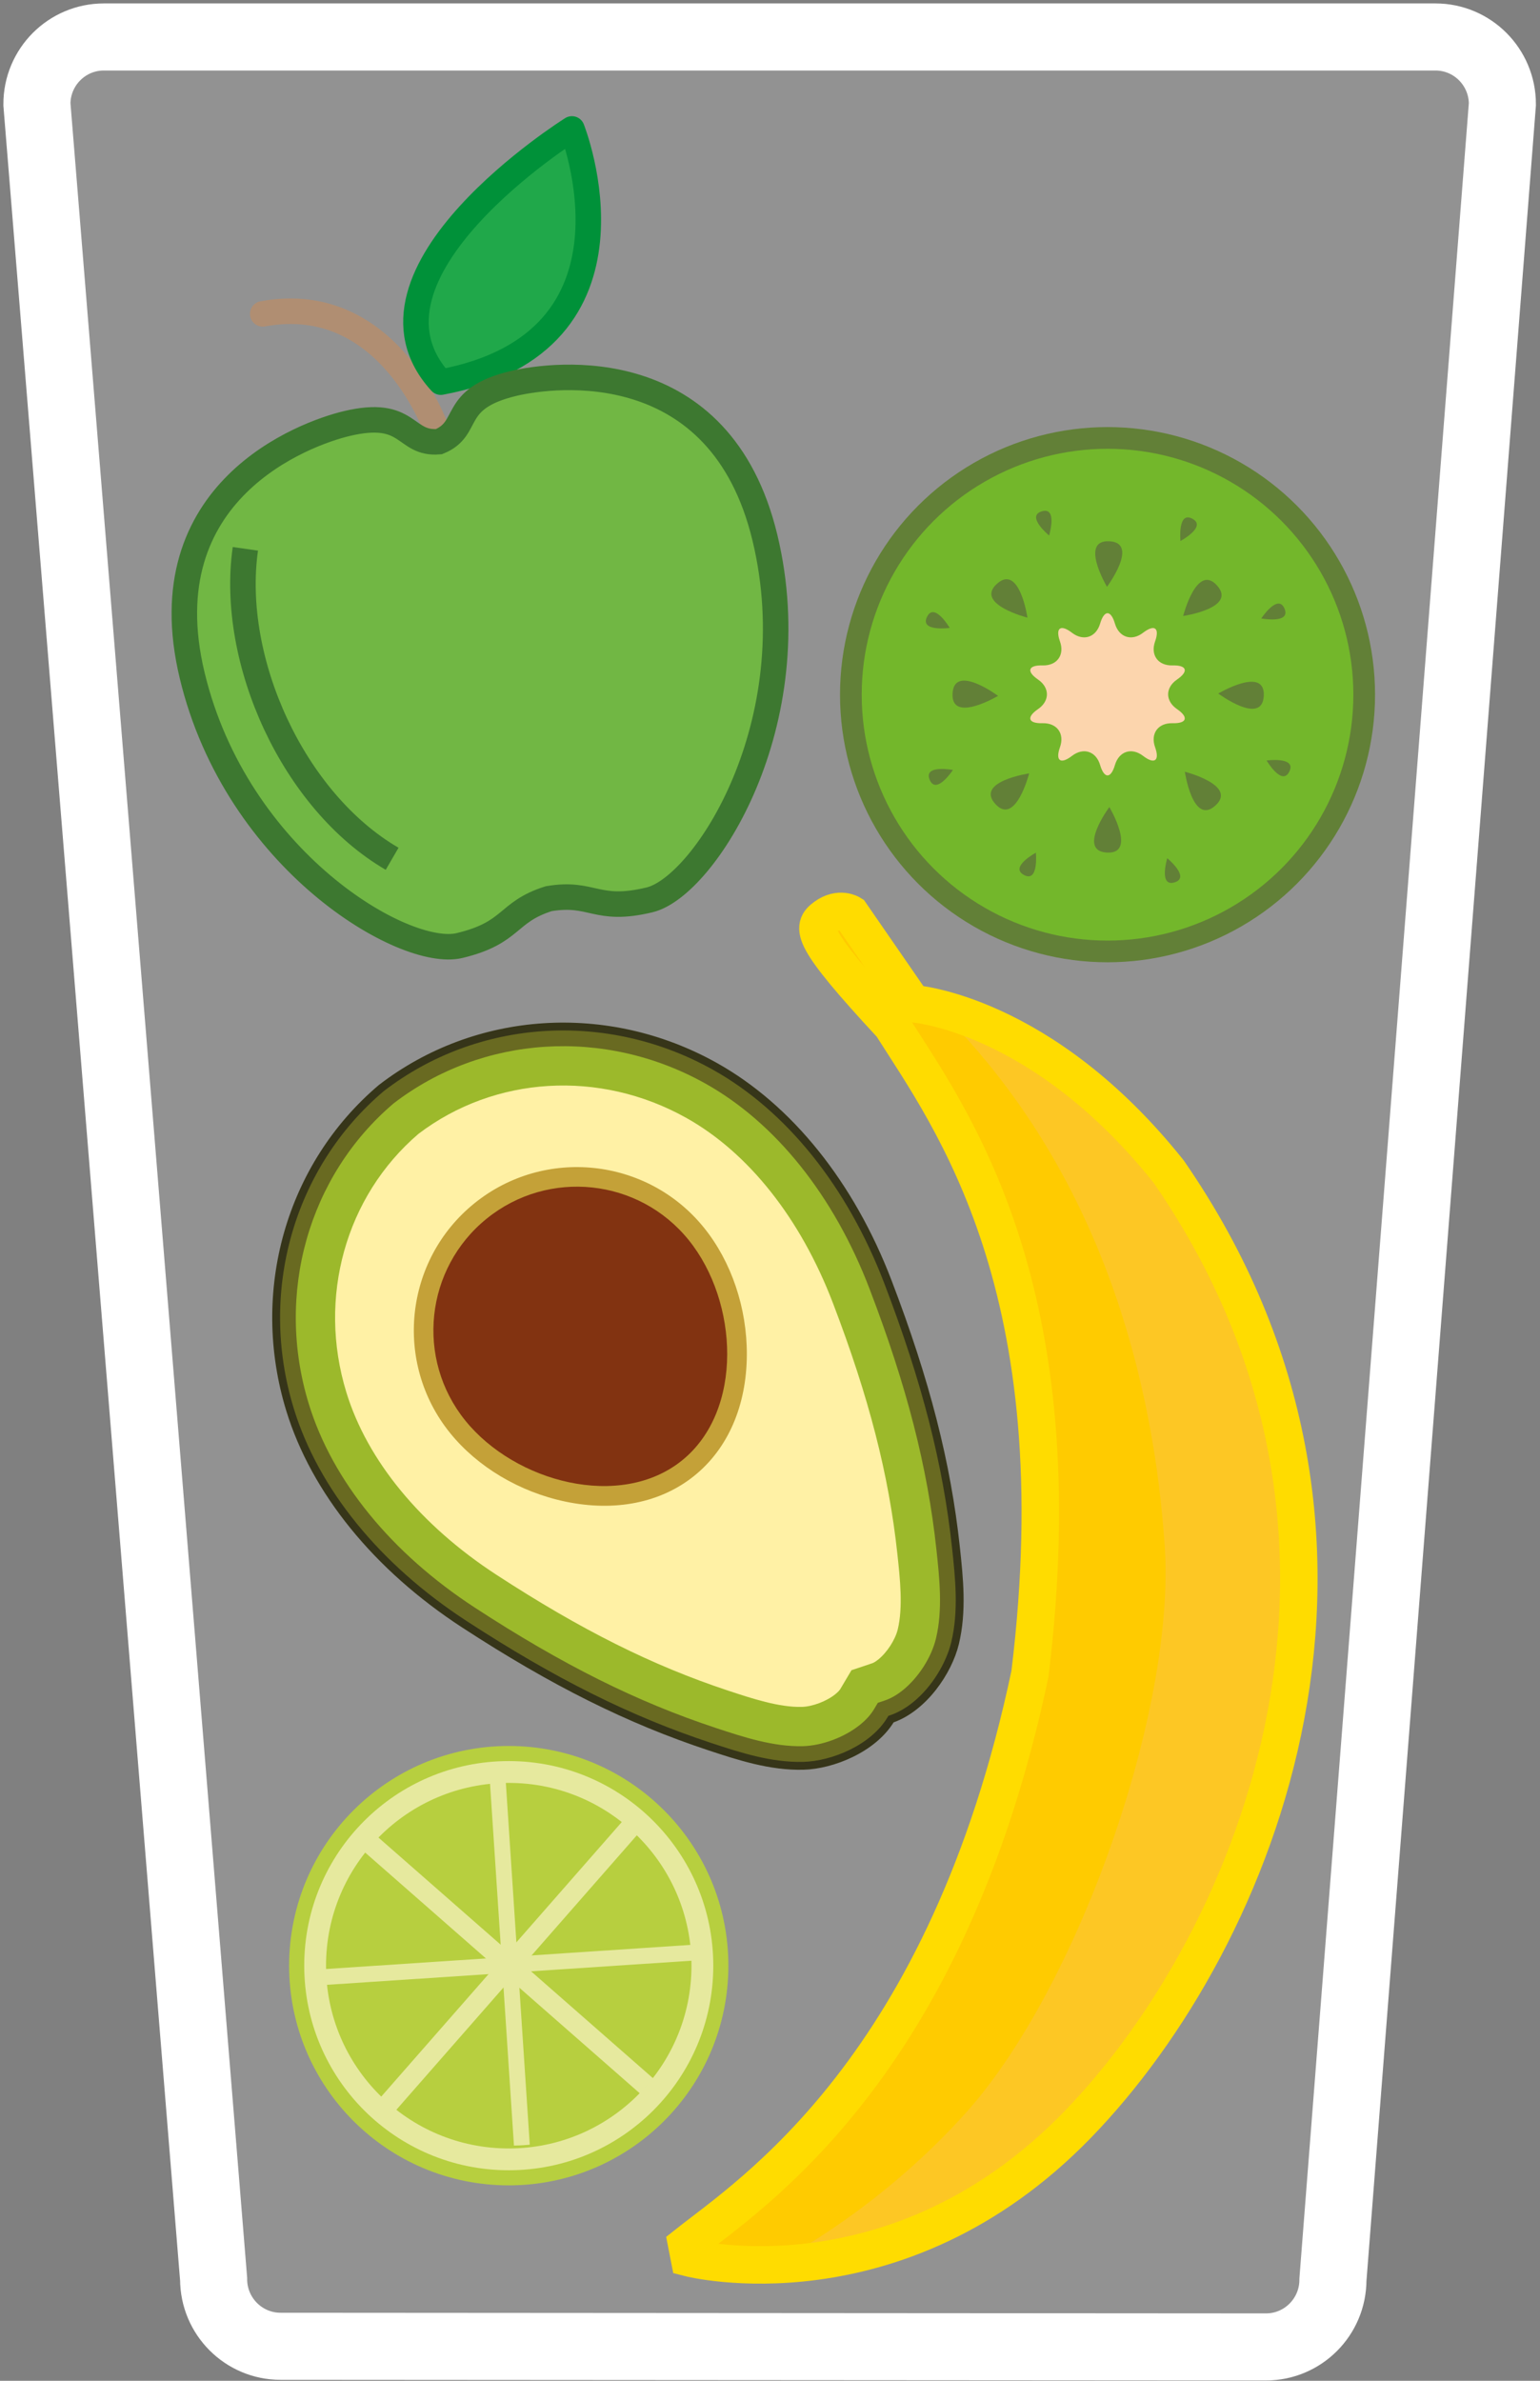 <?xml version="1.0" encoding="utf-8"?>
<!-- Generator: Adobe Illustrator 16.0.0, SVG Export Plug-In . SVG Version: 6.00 Build 0)  -->
<!DOCTYPE svg PUBLIC "-//W3C//DTD SVG 1.1//EN" "http://www.w3.org/Graphics/SVG/1.1/DTD/svg11.dtd">
<svg version="1.1" id="Layer_1" xmlns="http://www.w3.org/2000/svg" xmlns:xlink="http://www.w3.org/1999/xlink" x="0px" y="0px"
	 width="220px" height="340px" viewBox="0 0 220 340" enable-background="new 0 0 220 340" xml:space="preserve">
<rect x="0" y="0" width="220" height="340" fill="#808080" stroke="none"/>
<path fill="#ACACAC" fill-opacity="0.4" stroke="#FFFFFF" stroke-width="9.58" stroke-miterlimit="10" d="M190.418,325.567
	c0,5.303-4.281,9.6-9.563,9.6l-140.777-0.092c-5.281,0-9.562-4.297-9.562-9.6L5.272,14.877c0-5.3,4.281-9.597,9.562-9.597h190.229
	c5.281,0,9.563,4.297,9.563,9.597L190.418,325.567z"/>
<g>
	
		<path fill="none" stroke="#B08E72" stroke-width="3.644" stroke-linecap="round" stroke-linejoin="round" stroke-miterlimit="10" d="
		M62.574,61.927c0,0-6.779-20.481-25.041-17.104"/>
	
		<path fill="#20A84A" stroke="#009139" stroke-width="3.644" stroke-linecap="round" stroke-linejoin="round" stroke-miterlimit="10" d="
		M81.703,18.413c0,0,12.108,30.444-18.734,36.161C48.786,39.045,81.703,18.413,81.703,18.413z"/>
	<path fill="#71B744" stroke="#3D7830" stroke-width="3.644" stroke-miterlimit="10" d="M73.313,54.772
		c-9.117,2.192-5.922,6.391-10.611,8.303c-5.045,0.428-4.107-4.765-13.223-2.573c-5.873,1.412-28.377,9.539-22.025,35.963
		c6.352,26.425,30.303,40.466,38.193,38.57c7.667-1.843,6.646-4.769,12.744-6.693c6.308-1.057,6.729,2.012,14.395,0.17
		c7.891-1.897,22.843-25.29,16.491-51.714C102.924,50.373,79.185,53.361,73.313,54.772z"/>
	<path fill="#71B744" stroke="#3D7830" stroke-width="3.644" stroke-miterlimit="10" d="M35.053,78.378
		c-2.276,15.971,6.857,36.064,20.966,44.265"/>
</g>
<g>
	<path fill="#FFCB00" d="M98.106,320.534l0.375,1.918c0,0,29.629,7.585,55.442-19.013c25.814-26.598,49.219-83.773,13.039-136.11
		c-18.167-22.799-36.573-23.999-36.573-23.999l-8.859-12.829c0,0-1.616-1.015-3.62,0.445c-2.005,1.46-2.298,2.793,9.46,15.458
		c8.443,13.328,26.515,37.463,19.766,92.636C135.235,295.434,107.18,313.338,98.106,320.534z"/>
	<path fill="#FDC724" d="M136.384,146.463c21.199,22.383,28.445,50.992,30.009,74.39c1.565,23.404-12.449,63.124-28.426,80.898
		c-10.747,11.957-22.574,19.146-29.17,22.578c11.018-0.497,27.502-4.317,42.674-19.949c25.814-26.599,49.218-83.775,13.04-136.109
		C154.005,155.088,143.442,149.147,136.384,146.463z"/>
	<path fill="none" stroke="#FFDC00" stroke-width="5.354" stroke-miterlimit="10" d="M98.106,320.534l0.375,1.918
		c0,0,29.629,7.585,55.442-19.013c25.814-26.598,49.219-83.773,13.039-136.11c-18.167-22.799-36.573-23.999-36.573-23.999
		l-8.859-12.829c0,0-1.616-1.015-3.62,0.445c-2.005,1.46-2.298,2.793,9.46,15.458c8.443,13.328,26.515,37.463,19.766,92.636
		C135.235,295.434,107.18,313.338,98.106,320.534z"/>
</g>
<g>
	<circle fill="#73B72B" stroke="#628037" stroke-width="3.099" stroke-miterlimit="10" cx="158.218" cy="99.209" r="36.667"/>
	<g>
		<path fill="#FCD5AD" d="M157.161,89.055c0.582-1.975,1.533-1.975,2.114,0c0.582,1.975,2.393,2.563,4.023,1.308
			c1.632-1.255,2.402-0.696,1.713,1.244c-0.69,1.939,0.429,3.479,2.486,3.422c2.058-0.057,2.352,0.848,0.653,2.012
			s-1.698,3.067,0,4.23c1.698,1.164,1.404,2.069-0.653,2.013c-2.058-0.057-3.177,1.483-2.486,3.423
			c0.689,1.939-0.081,2.499-1.713,1.243c-1.631-1.256-3.441-0.667-4.023,1.307c-0.581,1.975-1.532,1.975-2.114,0
			s-2.393-2.563-4.024-1.307c-1.631,1.256-2.401,0.696-1.711-1.243c0.689-1.939-0.43-3.48-2.487-3.423
			c-2.058,0.057-2.352-0.849-0.653-2.013c1.698-1.163,1.698-3.067,0-4.23s-1.404-2.068,0.653-2.012
			c2.058,0.057,3.177-1.483,2.487-3.422c-0.69-1.939,0.08-2.499,1.711-1.244C154.769,91.618,156.579,91.029,157.161,89.055z"/>
	</g>
	<g>
		<path fill="#628037" d="M158.141,83.8c0,0,4.673-6.277,0.338-6.502S158.141,83.8,158.141,83.8z"/>
		<path fill="#628037" d="M158.479,115.256c0,0-4.672,6.276-0.338,6.502C162.476,121.983,158.479,115.256,158.479,115.256z"/>
	</g>
	<g>
		<path fill="#628037" d="M146.78,88.208c0,0-1.135-7.743-4.359-4.836C139.197,86.278,146.78,88.208,146.78,88.208z"/>
		<path fill="#628037" d="M169.262,110.212c0,0,1.135,7.742,4.358,4.836C176.845,112.143,169.262,110.212,169.262,110.212z"/>
	</g>
	<g>
		<path fill="#628037" d="M169.023,87.97c0,0,7.742-1.135,4.836-4.359S169.023,87.97,169.023,87.97z"/>
		<path fill="#628037" d="M147.02,110.451c0,0-7.742,1.135-4.837,4.359C145.089,118.034,147.02,110.451,147.02,110.451z"/>
	</g>
	<g>
		<path fill="#628037" d="M174.038,99.042c0,0,6.276,4.672,6.502,0.337C180.765,95.044,174.038,99.042,174.038,99.042z"/>
		<path fill="#628037" d="M142.582,99.379c0,0-6.277-4.672-6.502-0.337C135.854,103.376,142.582,99.379,142.582,99.379z"/>
	</g>
	<g>
		<path fill="#628037" d="M149.873,76.477c0,0,1.25-4.15-1.051-3.451C146.522,73.727,149.873,76.477,149.873,76.477z"/>
		<path fill="#628037" d="M166.747,122.56c0,0-1.251,4.15,1.05,3.451C170.098,125.31,166.747,122.56,166.747,122.56z"/>
	</g>
	<g>
		<path fill="#628037" d="M136.133,109.959c0,0-4.26-0.807-3.32,1.409C133.751,113.582,136.133,109.959,136.133,109.959z"/>
		<path fill="#628037" d="M180.18,88.321c0,0,4.26,0.806,3.32-1.407C182.562,84.699,180.18,88.321,180.18,88.321z"/>
	</g>
	<g>
		<path fill="#628037" d="M168.636,77.26c0,0,3.819-2.051,1.698-3.183C168.212,72.946,168.636,77.26,168.636,77.26z"/>
		<path fill="#628037" d="M147.983,121.777c0,0-3.819,2.051-1.698,3.182C148.407,126.091,147.983,121.777,147.983,121.777z"/>
	</g>
	<g>
		<path fill="#628037" d="M180.946,108.609c0,0,2.195,3.738,3.245,1.575C185.242,108.021,180.946,108.609,180.946,108.609z"/>
		<path fill="#628037" d="M135.673,89.672c0,0-2.195-3.739-3.245-1.575S135.673,89.672,135.673,89.672z"/>
	</g>
</g>
<g>
	<path fill="#696A21" d="M66.325,231.952c11.255,7.331,22.319,13.274,35.072,17.487c4.345,1.437,8.803,2.858,13.377,2.737
		c4.573-0.121,10.176-2.729,12.509-6.666c4.339-1.454,8.068-6.382,9.147-10.828s0.626-9.104,0.139-13.653
		c-1.439-13.354-4.925-25.42-9.724-37.965c-4.8-12.544-12.996-24.23-24.722-30.782c-15.176-8.478-33.98-7.425-47.646,3.101
		c-13.163,11.147-18.146,29.309-13.048,45.928C45.368,214.152,55.071,224.622,66.325,231.952z"/>
	<path fill="#363519" d="M54.115,154.955c13.785-10.617,32.728-11.852,48.282-3.162c10.729,5.994,19.599,17.029,24.971,31.071
		c5.442,14.22,8.452,25.973,9.758,38.104c0.463,4.298,0.986,9.166-0.15,13.848c-1.016,4.183-4.612,9.472-9.317,11.158
		c-2.64,4.245-8.565,6.649-12.869,6.763c-4.813,0.127-9.464-1.408-13.567-2.764c-11.586-3.828-22.444-9.241-35.202-17.551l0,0
		c-12.599-8.208-21.522-19.197-25.126-30.946C35.668,184.442,40.859,166.182,54.115,154.955z M130.425,243.106
		c2.754-2.225,4.76-5.669,5.461-8.555c1.089-4.491,0.576-9.258,0.125-13.462c-1.296-12.033-4.284-23.698-9.689-37.825
		c-5.279-13.796-13.97-24.625-24.472-30.492c-15.16-8.47-33.621-7.271-47.029,3.055c-12.893,10.921-17.947,28.716-12.854,45.319
		c3.527,11.499,12.288,22.273,24.667,30.335c12.674,8.255,23.451,13.63,34.941,17.426c4.016,1.326,8.567,2.83,13.186,2.708
		c4.063-0.106,9.663-2.384,12.041-6.391l0.106-0.18l0.197-0.066C128.295,244.579,129.411,243.926,130.425,243.106z"/>
</g>
<path fill="#9CB92B" d="M56.242,157.566c12.692-9.74,30.156-10.854,44.513-2.833c10.043,5.609,18.377,16.026,23.469,29.335
	c5.334,13.937,8.281,25.429,9.554,37.262c0.433,4.022,0.924,8.582-0.074,12.69c-0.648,2.673-2.496,5.554-4.709,7.341
	c-0.866,0.698-1.74,1.199-2.604,1.489l-0.988,0.332l-0.532,0.896c-0.464,0.782-1.139,1.533-2.004,2.232
	c-2.212,1.787-5.417,2.988-8.165,3.061c-4.227,0.111-8.582-1.327-12.423-2.596c-11.301-3.732-21.917-9.03-34.421-17.174
	c-11.939-7.776-20.372-18.115-23.745-29.112C39.29,184.766,44.051,167.926,56.242,157.566z"/>
<path fill="#FFF1A5" d="M59.77,161.934c10.9-8.294,25.897-9.202,38.248-2.301c8.896,4.97,16.342,14.36,20.965,26.442
	c5.153,13.467,7.994,24.525,9.214,35.855c0.386,3.567,0.819,7.609,0.053,10.768c-0.358,1.479-1.528,3.285-2.781,4.298
	c-0.482,0.389-0.781,0.507-0.861,0.534l-2.968,0.994l-1.597,2.693c-0.042,0.071-0.221,0.339-0.701,0.728
	c-1.254,1.013-3.267,1.776-4.788,1.817c-3.248,0.085-7.109-1.191-10.514-2.315c-10.822-3.575-21.036-8.68-33.118-16.548
	c-10.839-7.061-18.453-16.313-21.442-26.057C45.329,185.316,49.369,170.846,59.77,161.934z"/>
<g>
	<path fill="#C4A138" d="M67.774,171.843c10.002-8.08,24.714-6.516,32.794,3.487c3.919,4.853,6.152,11.466,6.123,18.145
		c-0.032,7.261-2.691,13.393-7.492,17.271c-4.799,3.877-11.355,5.188-18.46,3.693c-6.535-1.377-12.531-4.949-16.451-9.803
		C56.208,194.634,57.771,179.923,67.774,171.843z"/>
	<path fill="#823311" d="M66.472,202.873c-7.12-8.813-5.747-21.729,3.066-28.848c8.813-7.119,21.729-5.745,28.848,3.068
		c7.119,8.813,7.863,24.349-0.949,31.468C88.623,215.682,73.591,211.686,66.472,202.873z"/>
</g>
<g>
	<circle fill="#B7CF3F" cx="72.678" cy="280.718" r="31.375"/>
	<circle fill="#E6E99E" cx="72.679" cy="280.718" r="29.218"/>
	<circle fill="#B7CF3F" cx="72.679" cy="280.721" r="26.103"/>
	<g>
		<defs>
			<circle id="SVGID_1_" cx="72.674" cy="280.653" r="26.261"/>
		</defs>
		<clipPath id="SVGID_2_">
			<use xlink:href="#SVGID_1_"  overflow="visible"/>
		</clipPath>
		
			<rect x="71.812" y="240.562" transform="matrix(-0.998 0.066 -0.066 -0.998 164.139 555.441)" clip-path="url(#SVGID_2_)" fill="#E6E99E" width="2.261" height="79.71"/>
		
			<rect x="71.548" y="240.863" transform="matrix(-0.066 -0.998 0.998 -0.066 -202.664 371.663)" clip-path="url(#SVGID_2_)" fill="#E6E99E" width="2.262" height="79.71"/>
		
			<rect x="71.246" y="240.975" transform="matrix(-0.752 -0.659 0.659 -0.752 -57.637 539.773)" clip-path="url(#SVGID_2_)" fill="#E6E99E" width="2.865" height="79.499"/>
		
			<rect x="71.242" y="240.904" transform="matrix(0.659 -0.752 0.752 0.659 -186.287 150.319)" clip-path="url(#SVGID_2_)" fill="#E6E99E" width="2.865" height="79.5"/>
	</g>
</g>
</svg>
